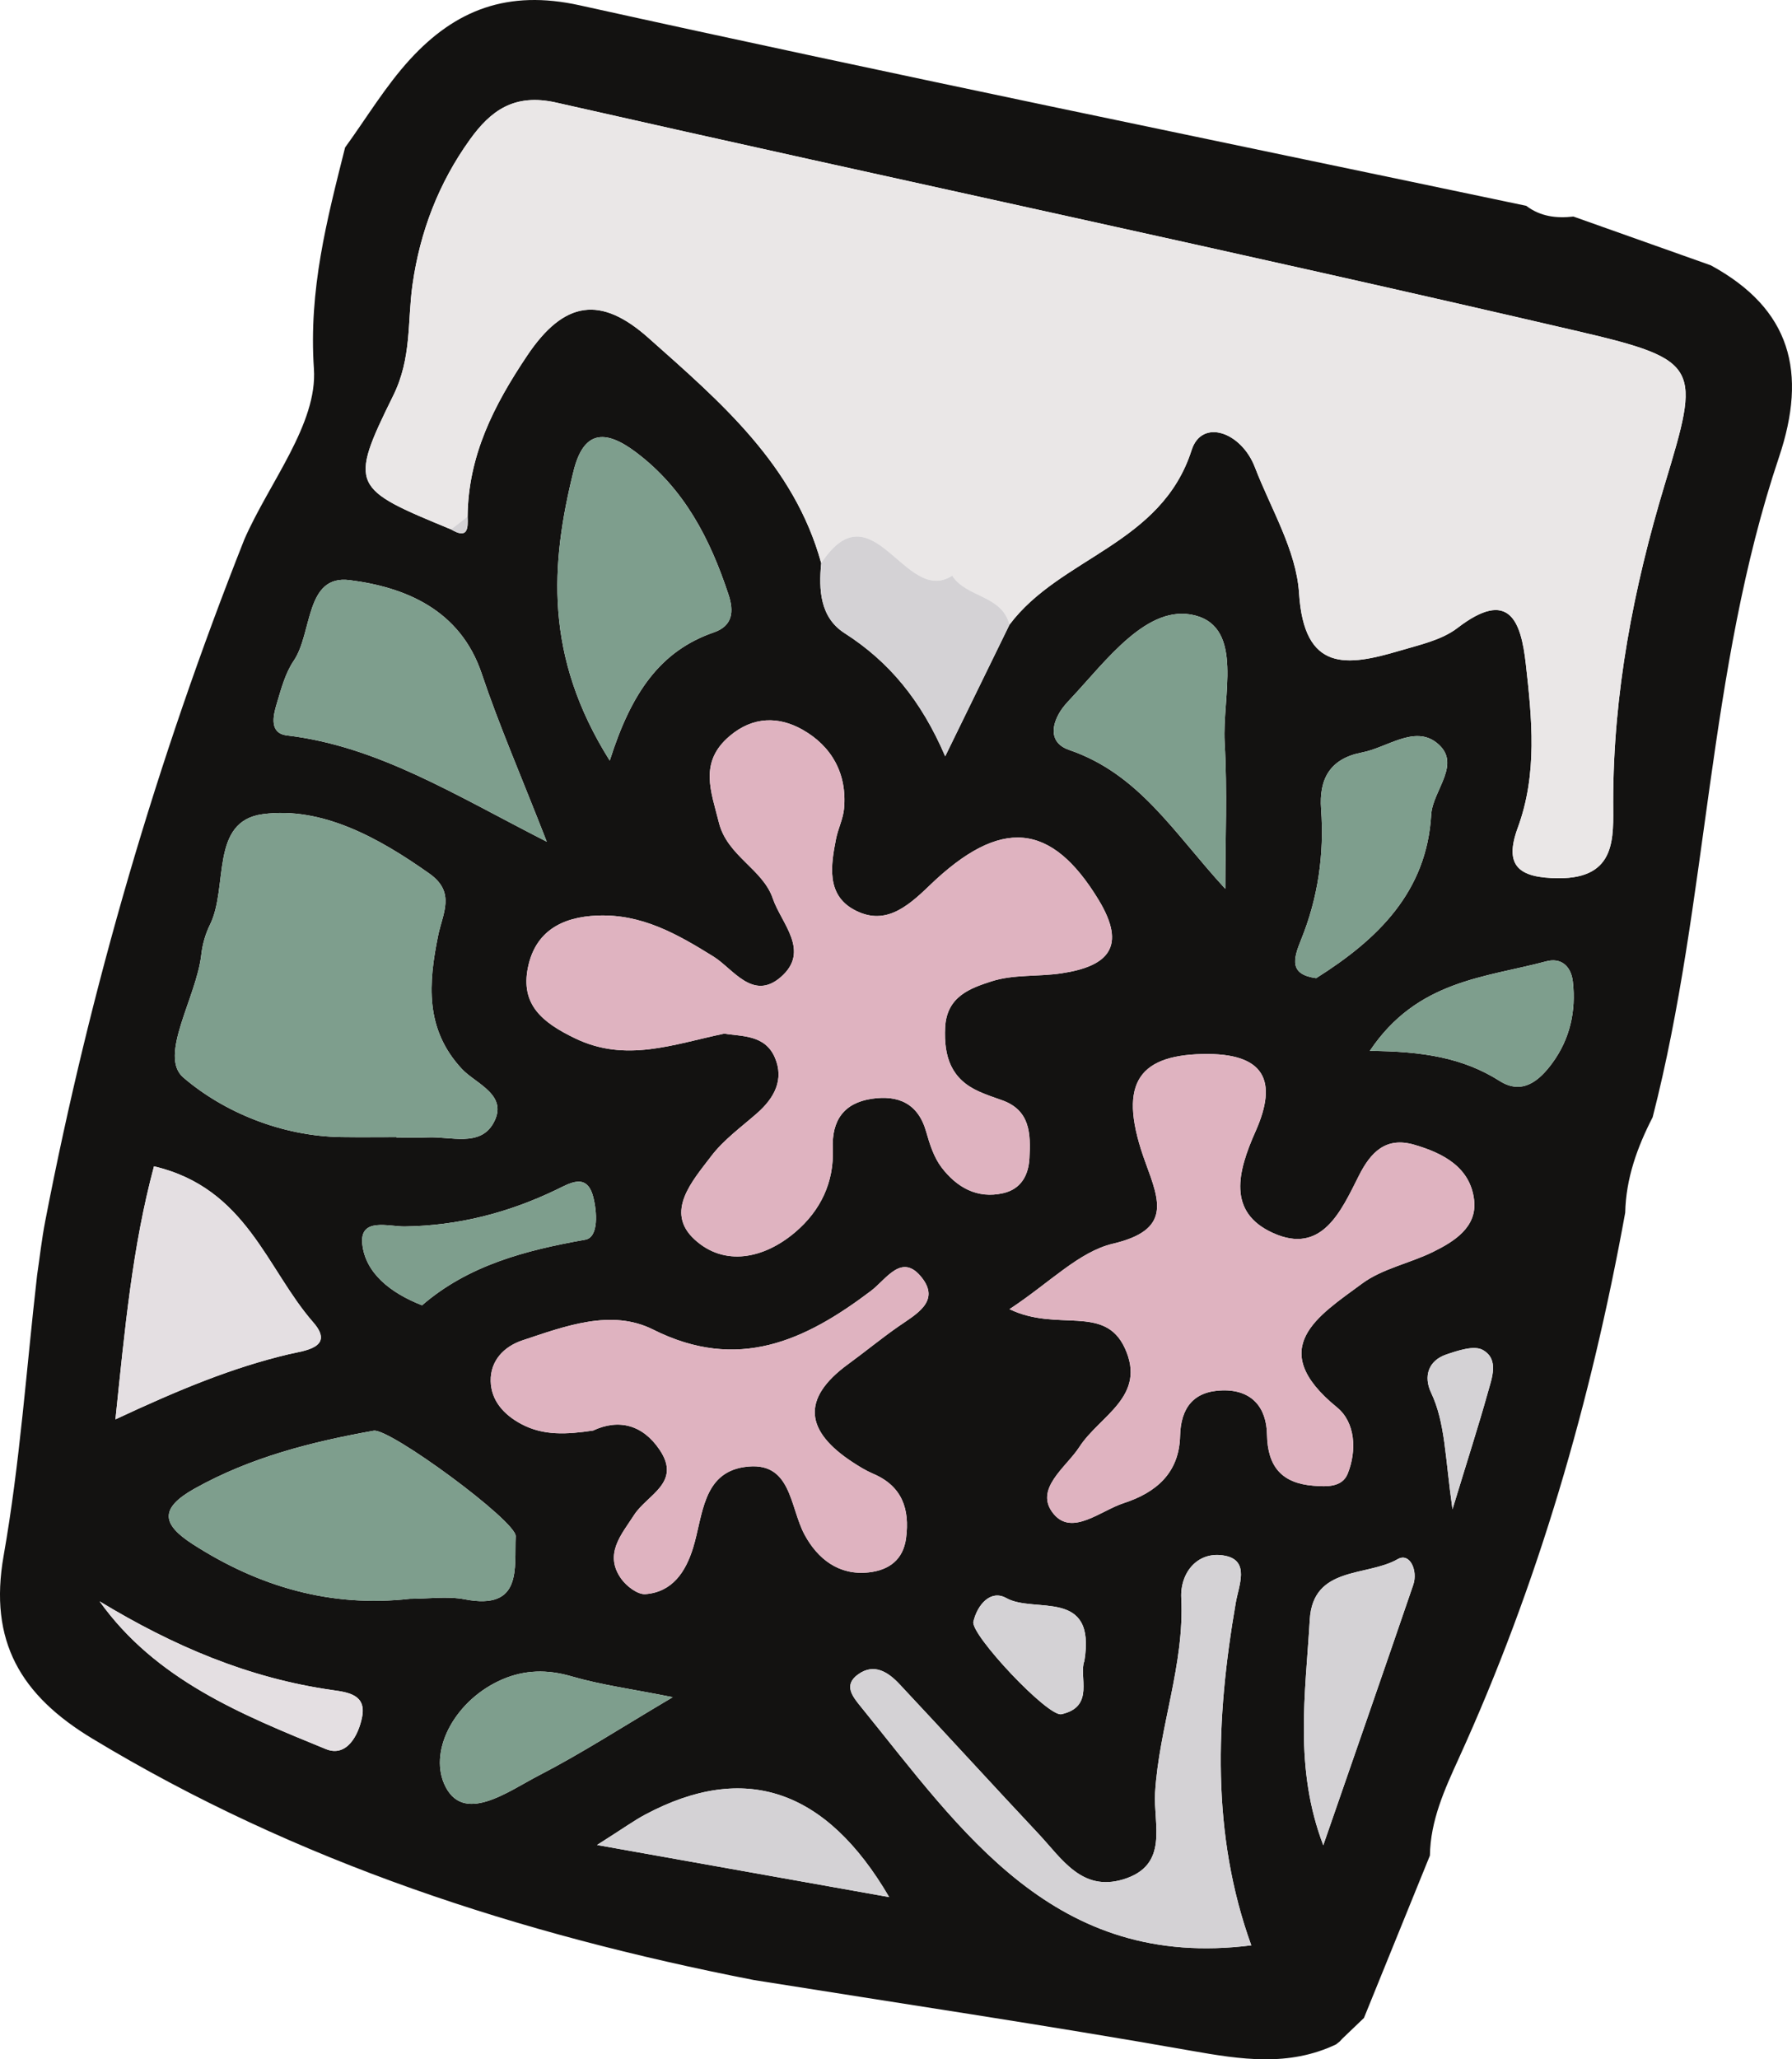 <?xml version="1.0" encoding="UTF-8"?>
<svg id="Layer_1" xmlns="http://www.w3.org/2000/svg" viewBox="0 0 215.45 247.547">
  <defs>
    <style>
      .cls-1 {
        fill: #eae7e7;
      }

      .cls-2 {
        fill: #e4dfe2;
      }

      .cls-3 {
        fill: #131211;
      }

      .cls-4 {
        fill: #7e9e8d;
      }

      .cls-5 {
        fill: #dfb3c0;
      }

      .cls-6 {
        fill: #d4d2d5;
      }
    </style>
  </defs>
  <path class="cls-3" d="M189.17,26.031c5.509,1.955,11.018,3.91,16.526,5.866,9.619,5.246,11.626,12.838,8.188,23.063-8.649,25.728-8.474,53.203-15.188,79.34-1.857,3.608-3.21,7.36-3.3,11.475-4.114,22.664-10.454,44.645-20.033,65.647-1.685,3.694-3.388,7.432-3.447,11.63-2.643,6.507-5.286,13.015-7.93,19.522-.87.833-1.74,1.665-2.609,2.498.001 0-.312.338-.312.338l-.429.342c-5.708,2.71-11.439,1.82-17.427.764-17.481-3.083-35.045-5.7-52.576-8.499-28.058-5.478-54.922-14.136-79.57-29.045-8.539-5.165-12.445-11.645-10.627-21.961,1.962-11.132,2.733-22.473,4.024-33.723.322-2.169.561-4.353.978-6.504,5.43-28.071,13.414-55.399,23.954-81.979,3.004-6.837,8.795-13.862,8.349-20.466-.643-9.525,1.558-17.888,3.748-26.608,2.582-3.554,4.863-7.384,7.813-10.601C54.755,1.182,61.045-1.273,69.68.636c37.866,8.37,75.867,16.127,113.819,24.106,1.695,1.29,3.63,1.524,5.671,1.29ZM56.218,62.091c.073-7.316,3.134-13.335,7.168-19.352,4.467-6.662,8.879-7.182,14.556-2.138,8.662,7.697,17.526,15.249,20.792,27.09-.314,3.232-.132,6.537,2.81,8.421,5.354,3.428,9.206,8.072,12.096,14.804,2.938-6.016,5.332-10.917,7.726-15.817,6.089-8.142,18.258-9.605,21.902-20.997,1.224-3.825,5.968-2.2,7.605,2.058,1.927,5.014,4.984,9.997,5.31,15.135.605,9.53,5.743,8.811,12.089,6.93,2.394-.71,5.057-1.278,6.96-2.74,6.214-4.775,7.634-.835,8.213,4.309.741,6.593,1.424,13.213-.966,19.712-1.67,4.542.06,6.038,4.908,6.062,7.038.035,6.566-4.979,6.565-9.132-.004-13.115,2.437-25.763,6.208-38.235,4.265-14.109,4.431-14.918-10.455-18.386-40.859-9.519-81.911-18.209-122.829-27.484-5.067-1.149-7.901.997-10.377,4.442-3.737,5.2-5.997,11.045-6.901,17.437-.629,4.448-.077,8.807-2.322,13.35-5.403,10.937-4.938,11.167,6.958,16.079,2.006,1.205,2.054-.097,1.984-1.549ZM87.088,124.247c2.026.36,4.876.088,6.076,2.885,1.137,2.651-.073,4.871-2.152,6.694-1.896,1.663-4.012,3.186-5.512,5.164-2.238,2.95-5.615,6.672-1.998,10.001,3.588,3.301,8.356,2.326,12.118-.882,3.026-2.579,4.675-5.983,4.505-10.04-.142-3.406,1.353-5.491,4.683-5.987,3.152-.47,5.57.525,6.541,3.947.425,1.498.932,3.096,1.853,4.305,1.809,2.373,4.266,3.814,7.412,3.093,2.131-.488,3.042-2.134,3.153-4.196.157-2.922.122-5.799-3.364-7-.895-.308-1.792-.621-2.657-1.003-3.38-1.494-4.281-4.166-4.113-7.712.178-3.76,3.068-4.74,5.589-5.555,2.625-.848,5.601-.542,8.391-.959,5.575-.834,7.93-3.148,4.45-8.864-5.639-9.264-11.717-9.998-20.362-1.637-2.752,2.662-5.433,4.817-9.045,2.843-3.314-1.812-2.768-5.323-2.143-8.492.244-1.237.855-2.421.967-3.66.378-4.199-1.5-7.507-5.005-9.482-2.835-1.597-5.931-1.625-8.756.775-3.725,3.164-2.22,6.647-1.286,10.396,1.005,4.034,5.27,5.567,6.482,9.128,1.024,3.007,4.577,6.319.946,9.456-3.355,2.898-5.73-1.019-8.081-2.479-4.36-2.707-8.609-5.139-13.969-4.926-4.295.171-7.451,1.929-8.335,6.231-.923,4.494,1.758,6.64,5.66,8.523,6.099,2.943,11.706.747,17.951-.567ZM121.372,157.372c5.772,2.798,11.423-.628,13.869,4.689,2.678,5.823-3.052,8.125-5.469,11.876-1.58,2.452-5.564,5.096-3.08,8.068,2.224,2.66,5.631-.411,8.415-1.318,3.869-1.261,6.666-3.603,6.773-8.074.081-3.369,1.609-5.396,5.11-5.477,3.544-.082,5.279,2.08,5.338,5.298.07,3.874,1.781,5.857,5.566,6.162,1.598.129,3.473.213,4.138-1.446,1.122-2.801.915-6.177-1.289-7.974-8.727-7.114-2.204-11.017,3.013-14.875,2.442-1.806,5.729-2.432,8.528-3.807,2.589-1.272,5.325-2.992,4.946-6.244-.458-3.925-3.701-5.625-7.19-6.641-3.437-1-5.252.917-6.665,3.724-2.143,4.257-4.445,9.551-10.332,6.881-5.52-2.503-4.24-7.389-2.093-12.206,2.7-6.059,1.16-9.471-6.385-9.302-7.97.179-10.226,3.838-6.824,13.101,1.708,4.649,3.057,8.046-3.931,9.696-4.1.968-7.557,4.658-12.438,7.871ZM47.669,136.692v.039c1.258,0,2.519.046,3.775-.009,2.738-.121,6.232,1.158,7.848-1.662,1.962-3.423-2.079-4.755-3.764-6.567-4.491-4.829-3.995-10.35-2.866-15.968.55-2.738,2.178-5.238-1.046-7.518-6.055-4.281-12.883-8.079-20.013-7.139-6.406.844-4.124,8.783-6.354,13.28-.55,1.109-.91,2.382-1.048,3.614-.576,5.144-5.188,12.162-2.159,14.763,4.837,4.153,11.814,7.062,19.021,7.163,2.202.031,4.404.005,6.606.005ZM71.306,171.964c3.076-1.442,5.972-.711,8.012,2.331,2.652,3.953-1.516,5.381-3.075,7.81-1.493,2.325-3.684,4.695-1.549,7.684.635.89,1.974,1.912,2.909,1.839,3.261-.255,4.839-2.709,5.721-5.548,1.194-3.843,1.112-8.965,6.139-9.727,5.733-.869,5.442,4.762,7.281,8.15,1.547,2.851,4.086,4.919,7.716,4.509,2.41-.272,4.132-1.501,4.476-4.12.457-3.484-.466-6.245-3.954-7.734-.867-.37-1.687-.875-2.479-1.394-5.618-3.68-6.291-7.584-.523-11.789,2.04-1.487,3.99-3.1,6.062-4.539,2.099-1.457,5.006-2.985,2.817-5.815-2.413-3.119-4.272.138-6.131,1.545-7.932,6.004-16.017,9.77-26.203,4.66-5.026-2.522-10.574-.41-15.703,1.292-2.255.748-3.872,2.468-3.825,4.891.045,2.341,1.564,4.038,3.666,5.164,2.674,1.432,5.479,1.259,8.643.79ZM150.441,233.847c-4.82-13.318-4.291-27.227-1.862-41.206.354-2.041,1.711-5.015-1.26-5.62-3.265-.665-5.451,1.971-5.297,5.079.4,8.028-2.669,15.514-3.148,23.388-.23,3.788,1.758,8.746-3.85,10.435-4.968,1.496-7.373-2.51-10.128-5.446-5.609-5.979-11.135-12.036-16.74-18.018-1.343-1.433-3.026-2.576-4.962-1.203-1.836,1.302-.695,2.677.326,3.934,12.15,14.965,23.212,31.657,46.921,28.657ZM49.286,192.19c2.206,0,4.478-.346,6.605.063,6.976,1.343,5.931-3.765,6.111-7.585.085-1.818-15.166-13.026-17.075-12.684-7.478,1.341-14.773,3.181-21.526,6.956-4.303,2.405-3.909,4.312-.225,6.683,7.96,5.124,16.603,7.638,26.111,6.565ZM65.738,101.182c-3.193-8.177-5.776-14.1-7.822-20.204-2.595-7.743-9.293-10.412-15.883-11.24-5.357-.673-4.449,6.348-6.716,9.686-1.028,1.513-1.522,3.428-2.06,5.221-.44,1.465-.882,3.508,1.254,3.761,10.88,1.292,20.113,7.112,31.226,12.776ZM73.31,91.434c2.603-8.231,6.116-13.199,12.506-15.413,2.27-.786,2.455-2.485,1.764-4.568-2.213-6.673-5.279-12.693-11.114-17.085-3.829-2.882-6.325-2.505-7.503,2.235-2.786,11.209-3.56,22.263,4.347,34.831ZM18.513,140.2c-2.601,9.698-3.49,19.448-4.634,30.42,7.72-3.608,14.078-6.225,20.811-7.823,1.789-.425,5.661-.763,2.97-3.842-5.629-6.443-8.007-16.135-19.147-18.754ZM147.313,106.841c0-5.873.26-11.761-.076-17.614-.312-5.425,2.352-13.737-3.565-15.248-5.715-1.459-10.659,5.436-14.971,10.034-.432.46-.869.933-1.203,1.463-1.186,1.886-1.262,3.884,1.033,4.669,8.458,2.894,12.587,9.97,18.781,16.696ZM106.906,228.048q-11.386-19.486-29.341-9.916c-1.317.702-2.535,1.59-5.786,3.652,12.807,2.284,23.568,4.203,35.127,6.264ZM158.24,117.583c7.439-4.684,13.293-10.378,13.832-19.657.171-2.951,3.811-6.164.642-8.651-2.683-2.105-5.946.6-8.959,1.179-3.85.739-5.186,3.177-4.922,6.803.396,5.43-.37,10.7-2.414,15.724-.965,2.372-1.399,4.162,1.821,4.602ZM159.096,221.815c3.613-10.433,7.248-20.858,10.818-31.306.583-1.707-.408-3.929-1.876-3.083-3.689,2.127-10.184.768-10.565,7.275-.521,8.89-1.917,17.829,1.624,27.114ZM80.884,204.015c-4.943-.986-8.652-1.476-12.201-2.512-2.892-.845-5.602-.772-8.245.356-5.597,2.39-8.871,8.349-7.038,12.571,2.191,5.044,7.71.89,11.385-1.005,5.175-2.67,10.084-5.858,16.099-9.41ZM164.688,126.327c6.364.046,11.212.822,15.614,3.614,2.753,1.747,4.813-.078,6.339-2.165,2.102-2.876,2.866-6.215,2.459-9.78-.218-1.903-1.453-2.903-3.188-2.437-7.331,1.967-15.522,2.248-21.223,10.768ZM11.974,192.494c6.751,9.437,17.035,13.603,27.204,17.76,2.495,1.02,3.927-1.635,4.36-3.875.507-2.625-1.61-2.942-3.524-3.212-10.122-1.426-19.212-5.323-28.039-10.673ZM50.742,156.908c5.559-4.809,12.424-6.614,19.621-7.885,1.652-.292,1.413-3.408.951-5.17-.767-2.923-2.825-1.605-4.441-.829-5.766,2.771-11.782,4.319-18.216,4.409-1.904.027-5.452-1.14-5.096,2.132.373,3.43,3.324,5.841,7.181,7.342ZM130.37,199.68c1.455-8.857-5.975-5.667-9.381-7.578-1.881-1.055-3.479.787-3.96,2.838-.362,1.543,8.966,11.483,10.588,11.122,4.077-.905,2.037-4.569,2.753-6.382ZM174.63,181.433c1.93-6.33,3.164-10.149,4.242-14.011.493-1.769,1.394-4.021-.595-5.144-1.039-.587-2.972.064-4.373.537-2.221.751-2.755,2.676-1.849,4.589,1.712,3.62,1.664,7.604,2.575,14.028Z"/>
  <path class="cls-1" d="M98.734,67.692c-3.266-11.841-12.131-19.394-20.792-27.09-5.677-5.044-10.088-4.524-14.556,2.138-4.034,6.016-7.096,12.035-7.168,19.352-.661.516-1.323,1.033-1.984,1.549-11.897-4.912-12.362-5.141-6.958-16.079,2.245-4.544,1.693-8.903,2.322-13.35.904-6.391,3.163-12.237,6.901-17.437,2.476-3.445,5.31-5.591,10.377-4.442,40.917,9.275,81.969,17.965,122.829,27.484,14.886,3.468,14.72,4.278,10.455,18.386-3.77,12.472-6.212,25.119-6.208,38.235.001,4.153.473,9.168-6.565,9.132-4.848-.024-6.578-1.52-4.908-6.062,2.39-6.499,1.707-13.119.966-19.712-.578-5.144-1.999-9.084-8.213-4.309-1.903,1.462-4.566,2.03-6.96,2.74-6.347,1.881-11.485,2.599-12.089-6.93-.326-5.138-3.382-10.121-5.31-15.135-1.637-4.258-6.381-5.884-7.605-2.058-3.643,11.391-15.813,12.855-21.902,20.997-.898-3.597-5.185-3.242-6.885-5.904-5.651,3.704-9.556-10.875-15.748-1.504Z"/>
  <path class="cls-5" d="M87.088,124.247c-6.245,1.313-11.852,3.509-17.951.567-3.902-1.883-6.583-4.029-5.66-8.523.884-4.302,4.04-6.061,8.335-6.231,5.36-.213,9.609,2.219,13.969,4.926,2.351,1.46,4.726,5.377,8.081,2.479,3.631-3.137.077-6.449-.946-9.456-1.212-3.561-5.477-5.094-6.482-9.128-.934-3.749-2.439-7.232,1.286-10.396,2.826-2.4,5.921-2.373,8.756-.775,3.506,1.975,5.383,5.283,5.005,9.482-.112,1.238-.723,2.423-.967,3.66-.625,3.169-1.172,6.68,2.143,8.492,3.611,1.974,6.292-.181,9.045-2.843,8.645-8.36,14.723-7.627,20.362,1.637,3.48,5.716,1.124,8.031-4.45,8.864-2.79.417-5.766.111-8.391.959-2.521.815-5.411,1.796-5.589,5.555-.168,3.546.732,6.219,4.113,7.712.865.382,1.762.695,2.657,1.003,3.486,1.2,3.521,4.078,3.364,7-.111,2.062-1.021,3.708-3.153,4.196-3.146.721-5.603-.719-7.412-3.093-.921-1.209-1.427-2.807-1.853-4.305-.972-3.421-3.389-4.416-6.541-3.947-3.33.496-4.825,2.581-4.683,5.987.17,4.056-1.479,7.46-4.505,10.04-3.762,3.207-8.531,4.183-12.118.882-3.618-3.329-.24-7.051,1.998-10.001,1.5-1.978,3.616-3.501,5.512-5.164,2.08-1.823,3.289-4.043,2.152-6.694-1.199-2.797-4.05-2.524-6.076-2.885Z"/>
  <path class="cls-5" d="M121.372,157.372c4.881-3.213,8.338-6.903,12.438-7.871,6.988-1.65,5.639-5.046,3.931-9.696-3.402-9.263-1.146-12.922,6.824-13.101,7.545-.169,9.086,3.243,6.385,9.302-2.147,4.817-3.427,9.702,2.093,12.206,5.887,2.67,8.189-2.624,10.332-6.881,1.413-2.807,3.228-4.724,6.665-3.724,3.489,1.016,6.732,2.716,7.19,6.641.379,3.252-2.356,4.972-4.946,6.244-2.799,1.375-6.086,2.001-8.528,3.807-5.218,3.858-11.74,7.761-3.013,14.875,2.204,1.797,2.412,5.173,1.289,7.974-.665,1.659-2.54,1.574-4.138,1.446-3.786-.305-5.496-2.288-5.566-6.162-.059-3.217-1.794-5.38-5.338-5.298-3.501.081-5.029,2.108-5.11,5.477-.107,4.472-2.904,6.813-6.773,8.074-2.785.908-6.192,3.978-8.415,1.318-2.484-2.971,1.5-5.616,3.08-8.068,2.417-3.751,8.147-6.053,5.469-11.876-2.445-5.318-8.097-1.891-13.869-4.689Z"/>
  <path class="cls-4" d="M47.669,136.692c-2.202,0-4.404.026-6.606-.005-7.207-.101-14.185-3.009-19.021-7.163-3.029-2.601,1.583-9.619,2.159-14.763.138-1.232.498-2.505,1.048-3.614,2.23-4.497-.052-12.436,6.354-13.28,7.13-.939,13.958,2.858,20.013,7.139,3.224,2.279,1.597,4.779,1.046,7.518-1.129,5.619-1.624,11.14,2.866,15.968,1.685,1.811,5.726,3.143,3.764,6.567-1.617,2.82-5.11,1.541-7.848,1.662-1.256.056-2.516.009-3.775.009v-.039Z"/>
  <path class="cls-5" d="M71.306,171.964c-3.164.469-5.969.641-8.643-.79-2.102-1.125-3.621-2.823-3.666-5.164-.047-2.423,1.57-4.142,3.825-4.891,5.129-1.702,10.676-3.814,15.703-1.292,10.186,5.11,18.271,1.345,26.203-4.66,1.859-1.408,3.718-4.665,6.131-1.545,2.189,2.83-.718,4.357-2.817,5.815-2.072,1.439-4.022,3.052-6.062,4.539-5.769,4.205-5.096,8.109.523,11.789.792.519,1.612,1.024,2.479,1.394,3.489,1.488,4.411,4.25,3.954,7.734-.343,2.619-2.066,3.848-4.476,4.12-3.63.409-6.169-1.658-7.716-4.509-1.839-3.388-1.548-9.019-7.281-8.15-5.027.762-4.946,5.883-6.139,9.727-.882,2.839-2.46,5.293-5.721,5.548-.936.073-2.274-.949-2.909-1.839-2.135-2.989.056-5.358,1.549-7.684,1.559-2.428,5.726-3.856,3.075-7.81-2.04-3.042-4.936-3.773-8.012-2.331Z"/>
  <path class="cls-6" d="M150.441,233.847c-23.709,3-34.771-13.692-46.921-28.657-1.021-1.257-2.162-2.632-.326-3.934,1.936-1.373,3.619-.23,4.962,1.203,5.605,5.982,11.131,12.039,16.74,18.018,2.755,2.937,5.159,6.943,10.128,5.446,5.608-1.689,3.62-6.646,3.85-10.435.479-7.874,3.548-15.36,3.148-23.388-.155-3.108,2.031-5.744,5.297-5.079,2.972.605,1.615,3.579,1.26,5.62-2.428,13.979-2.957,27.888,1.862,41.206Z"/>
  <path class="cls-4" d="M49.286,192.19c-9.507,1.073-18.151-1.441-26.111-6.565-3.684-2.371-4.078-4.278.225-6.683,6.754-3.775,14.048-5.615,21.526-6.956,1.91-.342,17.161,10.866,17.075,12.684-.18,3.82.865,8.927-6.111,7.585-2.127-.409-4.4-.063-6.605-.063Z"/>
  <path class="cls-4" d="M65.738,101.182c-11.113-5.664-20.346-11.484-31.226-12.776-2.136-.254-1.694-2.297-1.254-3.761.538-1.792,1.032-3.708,2.06-5.221,2.267-3.338,1.359-10.359,6.716-9.686,6.589.828,13.287,3.497,15.883,11.24,2.046,6.103,4.629,12.027,7.822,20.204Z"/>
  <path class="cls-4" d="M73.31,91.434c-7.907-12.568-7.133-23.622-4.347-34.831,1.178-4.74,3.673-5.117,7.503-2.235,5.835,4.392,8.901,10.412,11.114,17.085.691,2.083.506,3.781-1.764,4.568-6.39,2.214-9.903,7.181-12.506,15.413Z"/>
  <path class="cls-2" d="M18.513,140.2c11.141,2.619,13.518,12.311,19.147,18.754,2.69,3.08-1.181,3.418-2.97,3.842-6.732,1.598-13.09,4.215-20.811,7.823,1.143-10.972,2.033-20.722,4.634-30.42Z"/>
  <path class="cls-4" d="M147.313,106.841c-6.194-6.726-10.323-13.802-18.781-16.696-2.295-.785-2.219-2.783-1.033-4.669.334-.53.771-1.003,1.203-1.463,4.312-4.598,9.255-11.492,14.971-10.034,5.918,1.51,3.254,9.823,3.565,15.248.337,5.853.076,11.741.076,17.614Z"/>
  <path class="cls-6" d="M106.906,228.048c-11.559-2.061-22.32-3.98-35.127-6.264,3.252-2.062,4.47-2.95,5.786-3.652q17.952-9.576,29.341,9.916Z"/>
  <path class="cls-4" d="M158.24,117.583c-3.22-.44-2.786-2.23-1.821-4.602,2.044-5.024,2.81-10.295,2.414-15.724-.265-3.626,1.071-6.064,4.922-6.803,3.013-.579,6.276-3.284,8.959-1.179,3.17,2.487-.47,5.7-.642,8.651-.539,9.279-6.393,14.973-13.832,19.657Z"/>
  <path class="cls-6" d="M98.734,67.692c6.192-9.371,10.097,5.207,15.748,1.504,1.7,2.662,5.987,2.307,6.885,5.904-2.394,4.901-4.788,9.802-7.726,15.817-2.891-6.732-6.743-11.376-12.096-14.804-2.942-1.884-3.124-5.189-2.81-8.421Z"/>
  <path class="cls-6" d="M159.096,221.815c-3.541-9.285-2.145-18.224-1.624-27.114.381-6.506,6.876-5.148,10.565-7.275,1.469-.847,2.46,1.376,1.876,3.083-3.57,10.448-7.205,20.873-10.818,31.306Z"/>
  <path class="cls-4" d="M80.884,204.015c-6.015,3.552-10.924,6.739-16.099,9.41-3.675,1.896-9.194,6.05-11.385,1.005-1.834-4.222,1.44-10.182,7.038-12.571,2.643-1.128,5.354-1.201,8.245-.356,3.549,1.037,7.258,1.526,12.201,2.512Z"/>
  <path class="cls-4" d="M164.688,126.327c5.701-8.52,13.892-8.801,21.223-10.768,1.735-.466,2.971.534,3.188,2.437.407,3.566-.357,6.904-2.459,9.78-1.525,2.086-3.585,3.912-6.339,2.165-4.402-2.792-9.25-3.569-15.614-3.614Z"/>
  <path class="cls-2" d="M11.974,192.494c8.827,5.349,17.917,9.247,28.039,10.673,1.915.27,4.031.587,3.524,3.212-.433,2.24-1.865,4.895-4.36,3.875-10.169-4.156-20.453-8.322-27.204-17.76Z"/>
  <path class="cls-4" d="M50.742,156.908c-3.857-1.502-6.808-3.912-7.181-7.342-.356-3.272,3.192-2.105,5.096-2.132,6.434-.091,12.451-1.638,18.216-4.409,1.616-.777,3.673-2.095,4.441.829.463,1.763.701,4.878-.951,5.17-7.196,1.271-14.062,3.076-19.621,7.885Z"/>
  <path class="cls-6" d="M130.37,199.68c-.716,1.813,1.324,5.477-2.753,6.382-1.622.36-10.95-9.579-10.588-11.122.481-2.051,2.079-3.893,3.96-2.838,3.406,1.911,10.836-1.278,9.381,7.578Z"/>
  <path class="cls-6" d="M174.63,181.433c-.911-6.424-.863-10.408-2.575-14.028-.905-1.914-.372-3.838,1.849-4.589,1.4-.474,3.333-1.125,4.373-.537,1.988,1.123,1.088,3.375.595,5.144-1.077,3.863-2.312,7.682-4.242,14.011Z"/>
  <path class="cls-6" d="M54.234,63.64c.661-.516,1.322-1.033,1.984-1.549.07,1.452.022,2.754-1.984,1.549Z"/>
</svg>